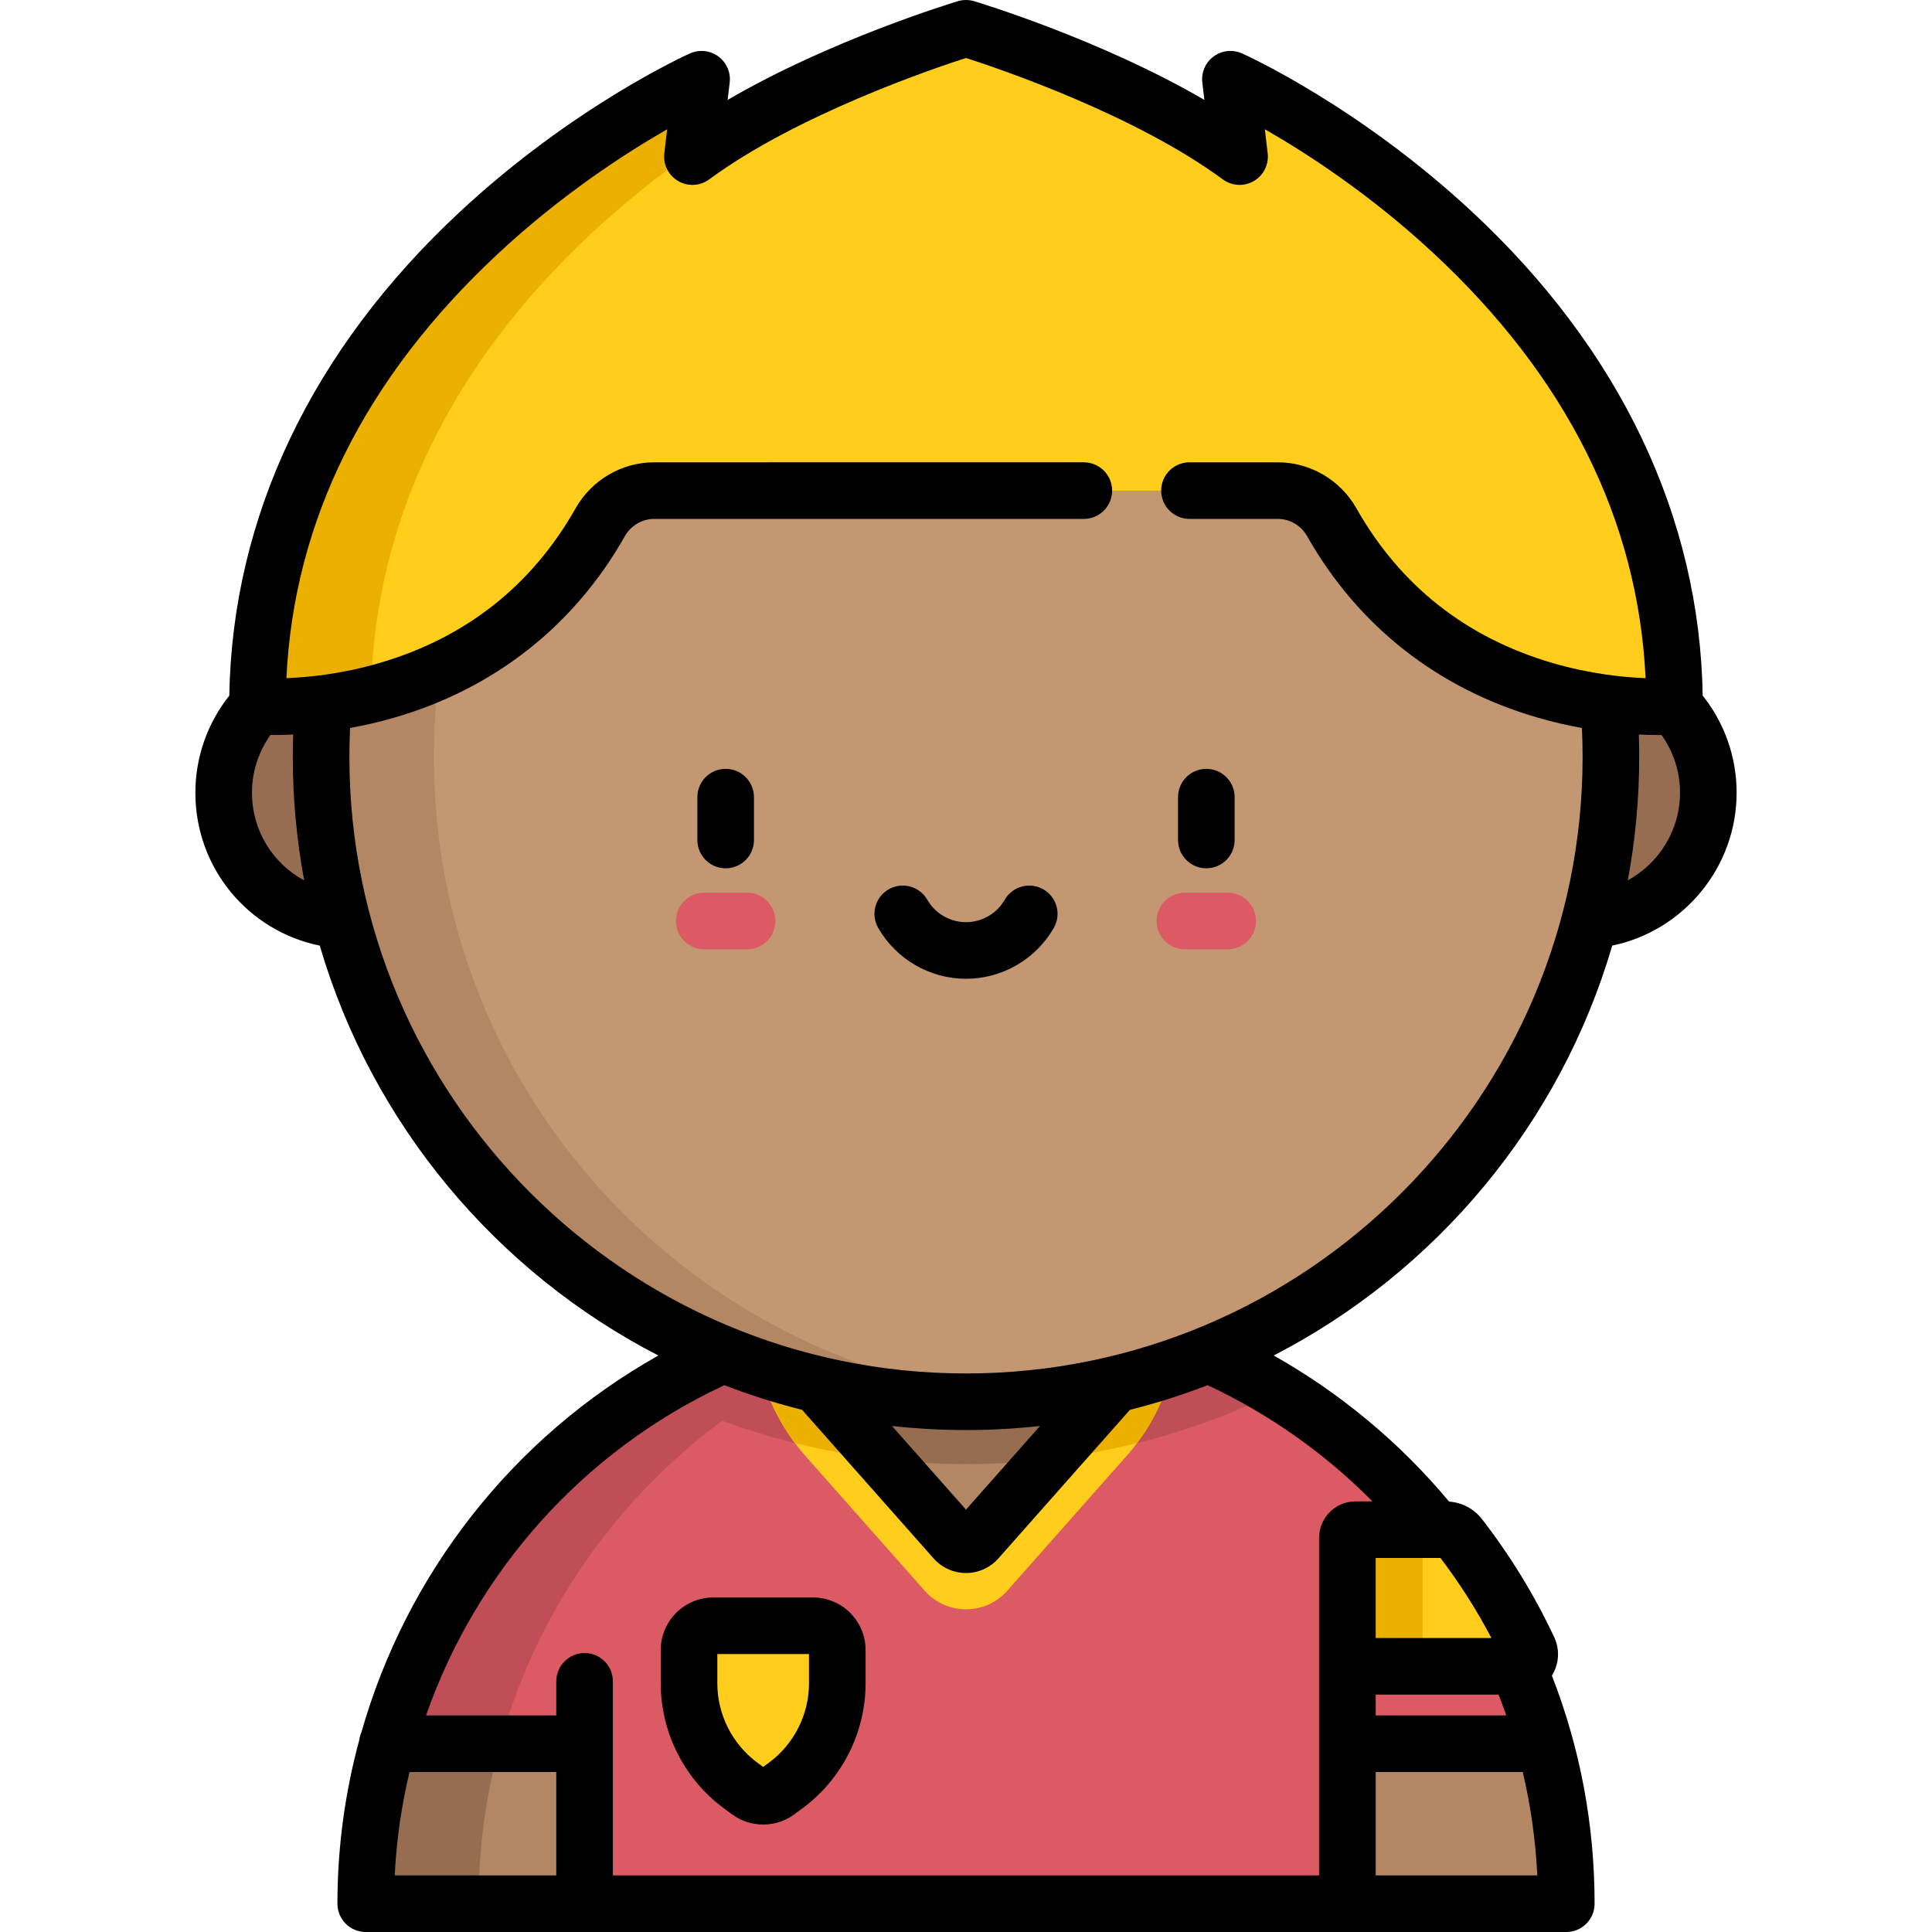 <?xml version="1.0" encoding="iso-8859-1"?>
<!-- Generator: Adobe Illustrator 21.0.0, SVG Export Plug-In . SVG Version: 6.00 Build 0)  -->
<svg version="1.1" id="Capa_1" xmlns="http://www.w3.org/2000/svg" xmlns:xlink="http://www.w3.org/1999/xlink" x="0px" y="0px"
	 viewBox="0 0 511.999 511.999" style="enable-background:new 0 0 511.999 511.999;" xml:space="preserve">
<g>
	<circle style="fill:#966D50;" cx="418.849" cy="210.079" r="33.879"/>
	<circle style="fill:#966D50;" cx="93.159" cy="210.079" r="33.879"/>
</g>
<path style="fill:#B48764;" d="M96.917,504.499c0-87.859,71.224-159.082,159.082-159.082s159.082,71.223,159.082,159.082H96.917z"/>
<path style="fill:#966D50;" d="M270.937,346.12c-4.919-0.458-9.9-0.703-14.938-0.703c-87.859,0-159.082,71.224-159.082,159.082
	h29.876C126.793,421.679,190.085,353.651,270.937,346.12z"/>
<path style="fill:#DC5A64;" d="M255.999,345.417c-73.176,0-134.803,49.411-153.36,116.687h52.286v42.395h202.148v-42.396h52.286
	C390.802,394.828,329.175,345.417,255.999,345.417z"/>
<g>
	<path style="fill:#BF4E57;" d="M255.999,345.417c-30.346,0-58.702,8.504-82.828,23.25c24.991,12.364,53.109,19.328,82.828,19.328
		s57.837-6.964,82.828-19.328C314.701,353.921,286.345,345.417,255.999,345.417z"/>
	<path style="fill:#BF4E57;" d="M270.937,346.117c-4.919-0.458-9.9-0.701-14.938-0.701c-73.176,0-134.803,49.411-153.36,116.687
		h29.876C149.795,399.46,204.419,352.314,270.937,346.117z"/>
</g>
<path style="fill:#FFCE1C;" d="M199.898,350.228v-33.954h112.203v33.954c0,13.082-4.786,25.712-13.457,35.508l-31.706,35.824
	c-5.814,6.569-16.065,6.569-21.878,0l-31.706-35.824C204.684,375.94,199.898,363.31,199.898,350.228z"/>
<path style="fill:#ECB000;" d="M210.664,382.425c14.523,3.625,29.704,5.569,45.335,5.569s30.812-1.944,45.335-5.569
	c5.9-7.844,9.529-17.152,10.497-26.906c-17.374-6.518-36.181-10.103-55.832-10.103s-38.458,3.585-55.832,10.103
	C201.135,365.274,204.765,374.581,210.664,382.425z"/>
<path style="fill:#B48764;" d="M214.836,331.213v33.659l38.198,43.159c1.576,1.781,4.355,1.781,5.931,0l38.198-43.159v-33.659
	H214.836z"/>
<path style="fill:#966D50;" d="M277.818,386.728l19.345-21.857v-14.049c-13.132-3.511-26.924-5.405-41.163-5.405
	c-14.239,0-28.032,1.894-41.163,5.406v14.049l19.345,21.857c7.159,0.835,14.439,1.266,21.819,1.266
	C263.379,387.995,270.659,387.563,277.818,386.728z"/>
<circle style="fill:#C39772;" cx="255.999" cy="200.569" r="170.91"/>
<path style="fill:#B48764;" d="M114.969,200.572c0-89.355,68.576-162.68,155.969-170.25c-4.924-0.426-9.904-0.657-14.938-0.657
	c-94.389,0-170.907,76.517-170.907,170.907s76.517,170.907,170.906,170.907c5.034,0,10.014-0.231,14.938-0.657
	C183.545,363.253,114.969,289.927,114.969,200.572z"/>
<path style="fill:#FFCE1C;" d="M383.164,405.382h-23.93c-1.194,0-2.161,0.968-2.161,2.161v31.884c0,1.194,0.968,2.161,2.161,2.161
	h42.96c2.329,0,3.882-2.424,2.893-4.533c-5.003-10.671-11.155-20.694-18.298-29.912
	C385.923,406.025,384.578,405.382,383.164,405.382z"/>
<path style="fill:#ECB000;" d="M376.991,439.427v-31.884c0-1.194,0.968-2.161,2.161-2.161h-19.917c-1.194,0-2.161,0.968-2.161,2.161
	v31.884c0,1.194,0.968,2.161,2.161,2.161h19.917C377.958,441.589,376.991,440.621,376.991,439.427z"/>
<g>
	<path style="fill:#FFCE1C;" d="M182.598,437.282v8.822c0,10.675,5.068,20.717,13.657,27.057l2.167,1.6
		c2.272,1.677,5.372,1.677,7.644,0l2.167-1.6c8.589-6.34,13.657-16.381,13.657-27.057v-8.822c0-3.554-2.881-6.436-6.436-6.436
		h-26.421C185.48,430.847,182.598,433.728,182.598,437.282z"/>
	<path style="fill:#FFCE1C;" d="M326.072,20.996l2.427,20.503c-27.955-20.604-72.5-34-72.5-34s-44.545,13.396-72.5,34l2.427-20.503
		c0,0-117.699,52.737-117.699,166.146c0,0,60.223,5.322,90.837-48.738c2.921-5.158,8.354-8.386,14.281-8.386h82.654h82.654
		c5.928,0,11.36,3.228,14.281,8.386c30.614,54.06,90.837,48.738,90.837,48.738C443.771,73.733,326.072,20.996,326.072,20.996z"/>
</g>
<path style="fill:#ECB000;" d="M183.667,40.082l2.259-19.086c0,0-117.699,52.737-117.699,166.146c0,0,13.032,1.147,30.05-3.061
	C99.645,111.465,149.303,64.174,183.667,40.082z"/>
<path d="M427.258,250.593c18.985-3.931,32.965-20.844,32.965-40.509c0-9.412-3.178-18.434-8.989-25.737
	c-0.799-47.452-21.911-91.761-61.204-128.298c-29.988-27.884-59.643-41.337-60.891-41.896c-2.462-1.105-5.33-0.798-7.507,0.8
	c-2.177,1.599-3.325,4.244-3.008,6.925l0.544,4.598c-27.229-15.897-59.42-25.681-61.009-26.158c-1.41-0.424-2.91-0.424-4.32,0
	c-1.589,0.478-33.779,10.261-61.009,26.158l0.544-4.598c0.317-2.681-0.831-5.326-3.008-6.925c-2.176-1.599-5.045-1.904-7.507-0.8
	c-1.248,0.559-30.902,14.012-60.891,41.896c-39.293,36.537-60.405,80.847-61.203,128.3c-5.809,7.303-8.989,16.335-8.989,25.735
	c0,19.886,13.905,36.617,32.968,40.52c13.825,47.243,46.703,86.429,89.722,108.626c-38.658,21.735-66.757,57.907-78.686,99.834
	c-0.287,0.645-0.482,1.338-0.577,2.064c-3.775,13.95-5.785,28.508-5.785,43.371c0,4.142,3.357,7.5,7.5,7.5h318.164
	c4.143,0,7.5-3.358,7.5-7.5c0-20.895-3.812-41.202-11.318-60.449c1.926-3.086,2.161-6.882,0.616-10.179
	c-5.196-11.082-11.643-21.62-19.162-31.322c-2.09-2.697-5.295-4.372-8.698-4.617c-13-15.593-28.834-28.774-46.47-38.711
	C380.563,337.02,413.437,297.835,427.258,250.593z M431.388,233.289c1.975-10.61,3.018-21.543,3.018-32.717
	c0-1.968-0.039-3.942-0.104-5.913c1.889,0.092,3.57,0.128,4.979,0.128c0.367,0,0.713-0.002,1.045-0.006
	c3.174,4.446,4.897,9.769,4.897,15.303C445.223,219.98,439.674,228.786,431.388,233.289z M66.775,210.083
	c0-5.529,1.726-10.857,4.9-15.304c1.606,0.019,3.637-0.003,6.021-0.119c-0.064,1.971-0.104,3.945-0.104,5.912
	c0,11.184,1.045,22.128,3.023,32.748C72.306,228.855,66.775,220.099,66.775,210.083z M108.519,469.603h38.899v27.396h-42.815
	C105.065,487.676,106.403,478.516,108.519,469.603z M397.129,449.088c0.719,1.828,1.407,3.666,2.053,5.515h-34.608v-5.515H397.129z
	 M364.573,496.999v-27.396h38.976c2.11,8.953,3.402,18.102,3.851,27.396H364.573z M395.24,434.088h-30.667v-21.207h17.166
	C386.818,419.566,391.342,426.673,395.24,434.088z M363.716,397.882h-4.481c-5.327,0-9.661,4.334-9.661,9.661v31.884v57.572H162.418
	v-51.427c0-4.142-3.357-7.5-7.5-7.5s-7.5,3.358-7.5,7.5v9.031H112.91c13.289-38.005,41.441-69.959,79.057-87.516
	c6.683,2.578,13.557,4.766,20.597,6.534L247.416,413c2.174,2.456,5.302,3.865,8.582,3.865c3.28,0,6.408-1.409,8.582-3.865
	l34.853-39.379c7.042-1.768,13.919-3.957,20.603-6.536C336.241,374.653,351.09,385.144,363.716,397.882z M236.378,377.895
	c6.446,0.708,12.99,1.084,19.621,1.084s13.176-0.376,19.621-1.084l-19.621,22.169L236.378,377.895z M255.999,363.979
	c-90.103,0-163.406-73.304-163.406-163.407c0-2.548,0.066-5.105,0.183-7.65c3.6-0.651,7.447-1.515,11.46-2.668
	c26.633-7.654,47.849-24.306,61.354-48.154c1.601-2.826,4.571-4.582,7.755-4.582h113.877c4.143,0,7.5-3.358,7.5-7.5
	c0-4.142-3.357-7.5-7.5-7.5H173.345c-8.577,0-16.55,4.671-20.808,12.19c-11.602,20.487-29.07,34.273-51.922,40.978
	c-9.974,2.926-18.891,3.811-24.713,4.031c1.983-41.766,20.779-79.538,55.945-112.371c16.877-15.757,33.928-26.762,44.956-33.083
	l-0.753,6.355c-0.352,2.968,1.094,5.862,3.678,7.365c2.585,1.503,5.813,1.327,8.221-0.446C211.093,30.479,246.895,18.298,256,15.363
	c9.103,2.931,44.868,15.089,68.049,32.174c2.406,1.774,5.636,1.949,8.221,0.446c2.584-1.502,4.029-4.396,3.678-7.365l-0.754-6.369
	c10.934,6.263,27.805,17.147,44.621,32.784c35.384,32.901,54.293,70.778,56.281,112.683c-5.825-0.22-14.743-1.105-24.713-4.03
	c-22.852-6.704-40.32-20.491-51.922-40.978c-4.258-7.519-12.23-12.19-20.808-12.19h-23.427c-4.143,0-7.5,3.358-7.5,7.5
	c0,4.142,3.357,7.5,7.5,7.5h23.427c3.184,0,6.154,1.755,7.755,4.582c13.505,23.848,34.721,40.5,61.354,48.154
	c4.013,1.154,7.86,2.017,11.46,2.668c0.117,2.546,0.183,5.103,0.183,7.651C419.405,290.675,346.102,363.979,255.999,363.979z"/>
<path d="M215.455,423.347h-26.421c-7.685,0-13.936,6.251-13.936,13.936v8.822c0,13,6.244,25.371,16.703,33.091l2.166,1.599
	c2.414,1.782,5.276,2.724,8.277,2.724c3,0,5.862-0.942,8.275-2.724l2.167-1.6c10.459-7.72,16.703-20.091,16.703-33.091v-8.822
	C229.391,429.598,223.14,423.347,215.455,423.347z M214.391,446.104c0,8.259-3.967,16.118-10.611,21.022l-1.534,1.133l-1.535-1.133
	c-6.645-4.905-10.611-12.764-10.611-21.022v-7.758h24.292v7.758H214.391z"/>
<path d="M276.496,235.683c-3.589-2.065-8.175-0.828-10.24,2.763c-2.107,3.665-6.037,5.941-10.257,5.941
	c-4.22,0-8.149-2.277-10.257-5.942c-2.065-3.59-6.649-4.829-10.24-2.764c-3.591,2.064-4.828,6.649-2.764,10.24
	c4.775,8.306,13.688,13.465,23.261,13.465s18.485-5.159,23.261-13.464C281.324,242.332,280.087,237.747,276.496,235.683z"/>
<path d="M319.688,203.754c-4.143,0-7.5,3.358-7.5,7.5v11.355c0,4.142,3.357,7.5,7.5,7.5s7.5-3.358,7.5-7.5v-11.355
	C327.188,207.112,323.831,203.754,319.688,203.754z"/>
<path d="M192.31,203.754c-4.143,0-7.5,3.358-7.5,7.5v11.355c0,4.142,3.357,7.5,7.5,7.5s7.5-3.358,7.5-7.5v-11.355
	C199.81,207.112,196.452,203.754,192.31,203.754z"/>
<g>
	<path style="fill:#DC5A64;" d="M325.366,251.575h-11.355c-4.143,0-7.5-3.358-7.5-7.5s3.357-7.5,7.5-7.5h11.355
		c4.143,0,7.5,3.358,7.5,7.5S329.509,251.575,325.366,251.575z"/>
	<path style="fill:#DC5A64;" d="M197.987,251.575h-11.355c-4.143,0-7.5-3.358-7.5-7.5s3.357-7.5,7.5-7.5h11.355
		c4.143,0,7.5,3.358,7.5,7.5S202.13,251.575,197.987,251.575z"/>
</g>
<g>
</g>
<g>
</g>
<g>
</g>
<g>
</g>
<g>
</g>
<g>
</g>
<g>
</g>
<g>
</g>
<g>
</g>
<g>
</g>
<g>
</g>
<g>
</g>
<g>
</g>
<g>
</g>
<g>
</g>
</svg>
